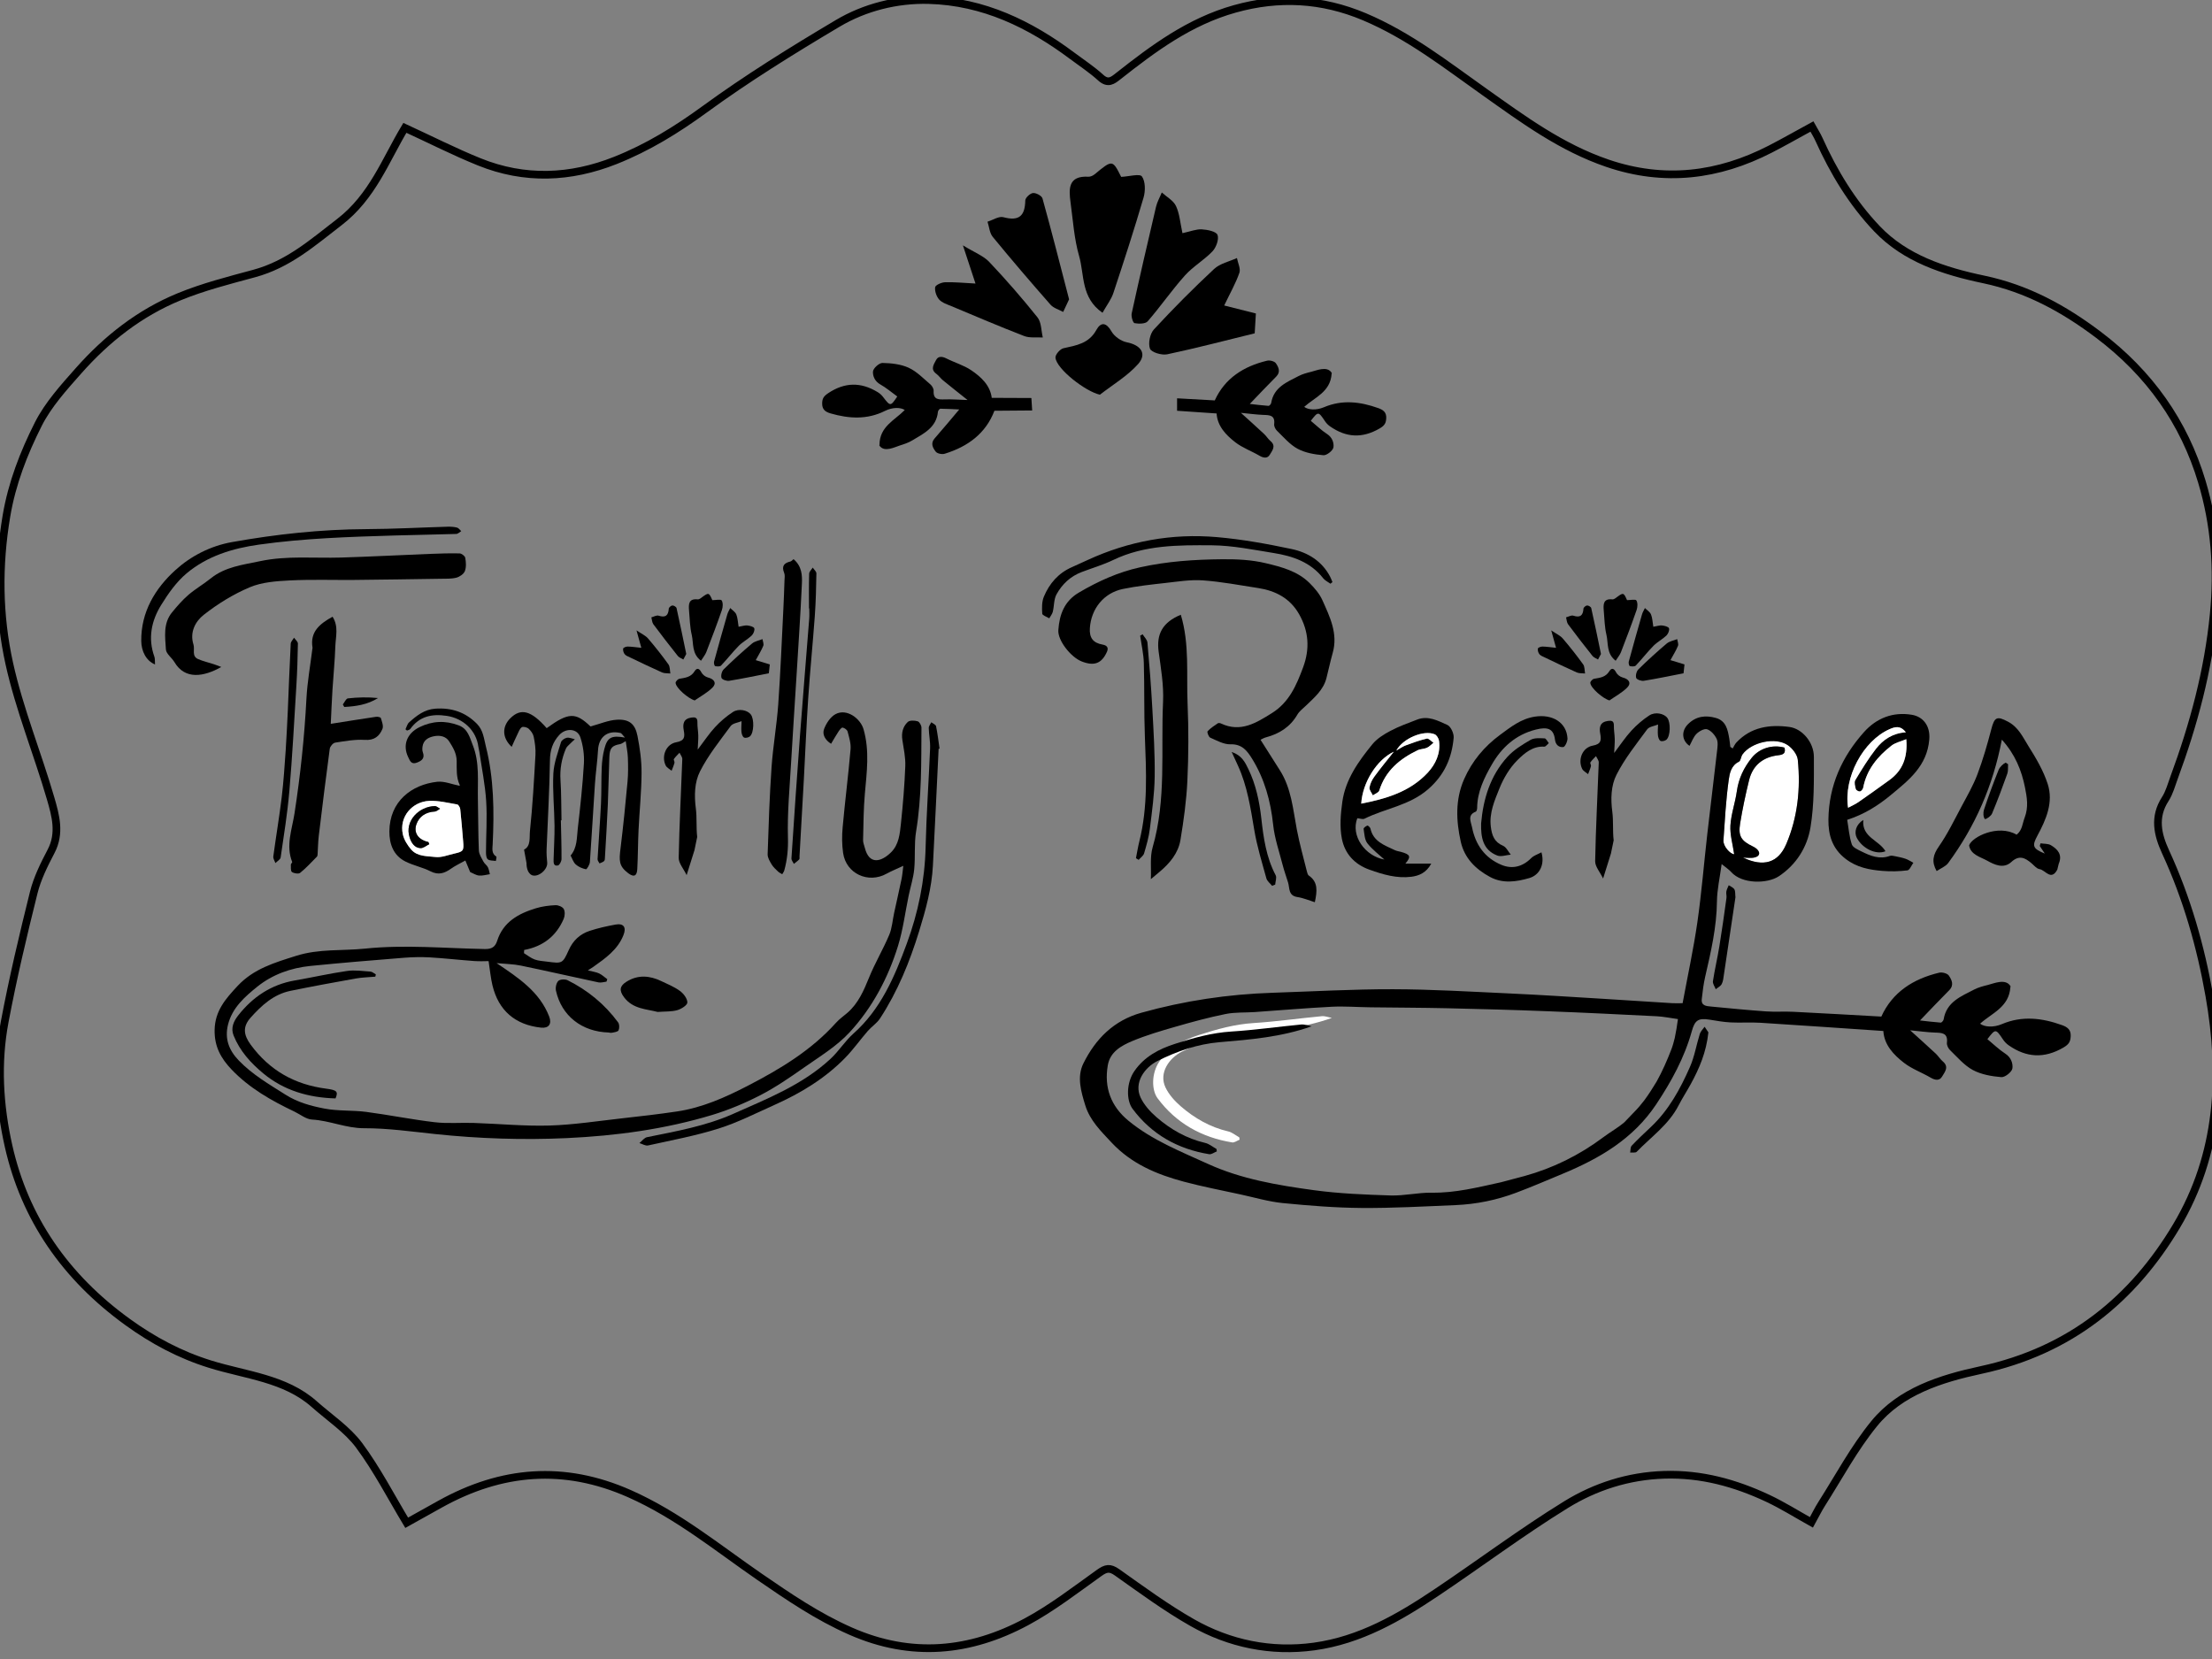 <?xml version="1.0" encoding="utf-8"?>
<!-- Generator: Adobe Illustrator 16.0.0, SVG Export Plug-In . SVG Version: 6.00 Build 0)  -->
<!DOCTYPE svg PUBLIC "-//W3C//DTD SVG 1.1//EN" "http://www.w3.org/Graphics/SVG/1.1/DTD/svg11.dtd">
<svg version="1.1" id="Layer_1" xmlns="http://www.w3.org/2000/svg" xmlns:xlink="http://www.w3.org/1999/xlink" x="0px" y="0px"
	 width="288px" height="216px" viewBox="0 0 288 216" enable-background="new 0 0 288 216" xml:space="preserve">
<rect x="0" y="0" width="288" height="216" fill="#808080" stroke="none"/>
<path fill-rule="evenodd" clip-rule="evenodd" d="M68.221,124.102c0.461,0.279,0.896,0.64,1.395,0.822
	c0.505,0.185,1.073,0.208,1.616,0.28c1.963,0.258,2.015,0.277,2.818-1.507c0.56-1.249,1.46-2.081,2.706-2.494
	c1.099-0.364,2.241-0.618,3.382-0.825c1.073-0.194,1.443,0.358,1.029,1.392c-0.757,1.894-2.346,2.997-3.918,4.115
	c-0.163,0.115-0.337,0.218-0.709,0.461c0.612,0.156,1.067,0.209,1.463,0.392c0.388,0.182,0.714,0.5,1.067,0.756
	c-0.036,0.106-0.07,0.211-0.106,0.317c-0.347,0.04-0.713,0.163-1.038,0.096c-3.376-0.717-6.739-1.49-10.119-2.188
	c-0.966-0.2-1.972-0.208-3.154-0.321c2.916,1.956,5.601,3.743,6.85,6.95c0.375,0.965-0.053,1.558-1.057,1.452
	c-3.366-0.363-5.539-2.226-6.327-5.506c-0.229-0.95-0.314-1.939-0.504-3.158c-0.413,0-1.156,0.044-1.892-0.011
	c-1.913-0.138-3.823-0.36-5.738-0.473c-1.125-0.063-2.264-0.04-3.389,0.048c-4.065,0.326-8.133,0.658-12.192,1.066
	c-2.537,0.256-4.929,1.111-6.911,2.705c-1.626,1.31-3.254,2.743-3.801,4.923c-0.455,1.819,0.09,3.327,1.4,4.684
	c1.781,1.843,3.948,3.095,6.08,4.447c1.586,1.009,3.314,1.469,5.059,1.808c1.771,0.343,3.63,0.2,5.43,0.432
	c2.987,0.394,5.948,0.996,8.938,1.347c1.681,0.198,3.399,0.038,5.099,0.095c3.283,0.107,6.57,0.433,9.846,0.337
	c3.172-0.096,6.333-0.593,9.496-0.945c2.377-0.265,4.756-0.534,7.122-0.89c3.262-0.489,6.23-1.81,9.145-3.314
	c4.253-2.196,8.313-4.628,11.55-8.24c0.431-0.482,0.979-0.858,1.471-1.284c1.421-1.235,2.129-2.881,2.821-4.587
	c0.769-1.893,1.826-3.664,2.622-5.549c0.379-0.896,0.438-1.928,0.65-2.898c0.319-1.46,0.655-2.92,0.959-4.383
	c0.108-0.52,0.144-1.052,0.231-1.725c-0.844,0.396-1.539,0.673-2.189,1.031c-2.38,1.318-5.257-0.009-5.648-2.695
	c-0.161-1.105-0.161-2.257-0.059-3.373c0.307-3.383,0.737-6.757,1.029-10.143c0.066-0.755-0.192-1.553-0.389-2.308
	c-0.058-0.224-0.402-0.469-0.648-0.508c-0.149-0.024-0.395,0.302-0.534,0.512c-0.333,0.502-0.627,1.03-0.966,1.595
	c-0.785-0.491-1.18-1.226-0.909-1.932c0.28-0.735,0.821-1.567,1.482-1.924c1.473-0.798,3.263,0.584,3.658,1.975
	c0.8,2.818,0.415,5.571,0.168,8.373c-0.177,2.009-0.184,4.036-0.233,6.057c-0.01,0.327,0.145,0.66,0.226,0.989
	c0.58,2.321,2.192,1.808,3.425,0.586c1.015-1.008,1.136-2.412,1.277-3.733c0.261-2.485,0.472-4.981,0.568-7.479
	c0.044-1.132-0.21-2.281-0.381-3.414c-0.139-0.91,0.062-1.742,0.708-2.34c0.255-0.234,0.884-0.201,1.285-0.085
	c0.232,0.068,0.497,0.542,0.494,0.83c-0.03,4.516,0.041,9.034-0.7,13.523c-0.266,1.607-0.083,3.284-0.244,4.914
	c-0.113,1.138-0.476,2.252-0.712,3.379c-0.461,2.207-0.739,4.474-1.403,6.619c-1.292,4.166-3.339,8.023-6.291,11.224
	c-1.686,1.829-3.919,3.173-5.983,4.623c-1.819,1.281-3.674,2.551-5.645,3.57c-1.996,1.028-4.1,1.913-6.247,2.566
	c-6.173,1.863-12.525,2.723-18.958,3.021c-5.705,0.262-11.394,0.073-17.074-0.522c-3.1-0.325-6.209-0.772-9.314-0.765
	c-2.363,0.004-4.473-1.001-6.777-1.127c-0.787-0.044-1.542-0.683-2.312-1.048c-2.982-1.42-5.828-3.031-8.151-5.456
	c-1.406-1.466-2.263-3.021-2.22-5.176c0.051-2.491,1.444-4.059,2.985-5.711c2.101-2.252,4.817-3.039,7.635-3.929
	c2.977-0.942,5.97-0.631,8.948-0.937c5.211-0.542,10.414-0.041,15.619,0.053c0.867,0.015,1.343-0.251,1.603-1.071
	c0.783-2.463,2.773-3.546,5.04-4.237c0.814-0.246,1.686-0.363,2.538-0.401c0.37-0.021,0.928,0.207,1.089,0.496
	c0.184,0.334,0.151,0.911-0.01,1.287c-0.958,2.237-2.688,3.592-5.145,4.047C68.237,123.82,68.229,123.959,68.221,124.102z"/>
<path fill-rule="evenodd" clip-rule="evenodd" d="M164.119,96.316c0.851,1.345,1.674,2.653,2.508,3.955
	c1.509,2.359,1.715,5.083,2.219,7.733c0.356,1.864,0.876,3.696,1.332,5.541c0.041,0.165,0.11,0.372,0.235,0.459
	c1.222,0.839,1.079,2.03,0.777,3.466c-0.737-0.228-1.486-0.557-2.272-0.675c-1.205-0.185-0.984-1.155-1.213-1.896
	c-0.232-0.764-0.508-1.515-0.707-2.286c-0.444-1.742-1.053-3.474-1.236-5.245c-0.324-3.064-1.113-5.936-2.725-8.553
	c-0.628-1.018-1.306-1.96-2.829-1.907c-0.872,0.028-1.784-0.494-2.634-0.865c-0.211-0.092-0.441-0.73-0.349-0.83
	c0.379-0.412,0.872-0.726,1.343-1.046c0.089-0.06,0.287-0.025,0.403,0.03c2.556,1.208,4.59-0.076,6.638-1.357
	c2.232-1.397,3.19-3.614,4.058-5.96c0.894-2.423,0.732-4.688-0.519-6.904c-1.169-2.073-3.061-3.061-5.329-3.413
	c-2.399-0.37-4.791-0.826-7.201-1c-1.606-0.115-3.245,0.156-4.863,0.336c-1.855,0.207-3.726,0.406-5.554,0.784
	c-2.481,0.51-4.132,2.562-4.301,5.092c-0.084,1.257,0.412,1.931,1.655,2.149c0.606,0.106,0.799,0.427,0.566,0.946
	c-0.689,1.528-1.67,1.886-3.288,1.247c-1.422-0.56-3.135-2.74-3.038-4.08c0.142-2.006,0.766-3.761,2.67-4.883
	c2.521-1.486,5.121-2.664,8.009-3.3c3.516-0.773,7.023-1.008,10.622-1.041c1.96-0.019,3.854,0.071,5.703,0.513
	c2.04,0.486,4.143,1.027,5.705,2.584c0.652,0.65,1.296,1.394,1.665,2.22c0.971,2.174,2.067,4.358,1.346,6.887
	c-0.308,1.087-0.535,2.198-0.818,3.292c-0.402,1.535-1.567,2.508-2.642,3.546c-0.399,0.385-0.876,0.734-1.146,1.198
	c-0.937,1.608-2.354,2.489-4.1,2.954C164.556,96.074,164.32,96.223,164.119,96.316z"/>
<path fill-rule="evenodd" clip-rule="evenodd" d="M74.293,111.391c0.877-1.046,0.794-2.312,0.93-3.493
	c0.326-2.822,0.634-5.649,0.8-8.483c0.065-1.126-0.105-2.33-0.457-3.404c-0.392-1.194-1.894-1.256-2.748-0.321
	c-0.872,0.956-1.197,1.988-1.216,3.301c-0.056,3.863-0.287,7.721-0.435,11.581c-0.022,0.578,0.022,1.162,0.077,1.739
	c0.085,0.889-1.128,1.939-1.971,1.644c-0.217-0.078-0.427-0.331-0.531-0.557c-0.146-0.321-0.193-0.688-0.193-1.044
	c-0.102-0.556-0.204-1.113-0.319-1.736c0.918-0.452,0.679-1.601,0.771-2.453c0.348-3.279,0.528-6.576,0.715-9.87
	c0.045-0.784-0.068-1.591-0.227-2.364c-0.077-0.388-0.362-0.786-0.664-1.058c-0.207-0.184-0.714-0.312-0.891-0.187
	c-0.283,0.199-0.418,0.622-0.587,0.966c-0.244,0.497-0.462,1.006-0.726,1.585c-1.271-1.177-1.26-2.644-0.181-3.718
	c1.378-1.372,2.72-1.009,4.737,1.285c2.855-2.076,3.773-2.08,5.703-0.222c1.231-0.331,2.314-0.809,3.419-0.875
	c1.621-0.094,2.396,0.535,2.703,2.116c0.309,1.577,0.536,3.201,0.528,4.803c-0.012,2.477-0.271,4.954-0.391,7.434
	c-0.083,1.701-0.074,3.408-0.167,5.111c-0.051,0.91-0.458,1.061-1.176,0.52c-1.247-0.94-1.199-1.658-1.001-3.266
	c0.354-2.882,0.644-5.771,0.909-8.661c0.096-1.035,0.079-2.083,0.043-3.125c-0.025-0.691-0.176-1.376-0.28-2.145
	c-0.337,0.185-0.522,0.348-0.728,0.386c-1.042,0.188-1.355,0.503-1.401,1.647c-0.084,2.083-0.11,4.168-0.201,6.252
	c-0.098,2.266-0.242,4.528-0.371,6.794c-0.01,0.182-0.002,0.419-0.107,0.527c-0.15,0.153-0.398,0.216-0.604,0.315
	c-0.089-0.183-0.264-0.371-0.253-0.55c0.136-2.417,0.327-4.828,0.445-7.244c0.076-1.561,0.024-3.125,0.095-4.686
	c0.037-0.819,0.14-1.652,0.347-2.445c0.383-1.48,0.925-1.786,2.684-1.458c-0.309-0.319-0.432-0.562-0.601-0.601
	c-1.685-0.386-2.811,0.517-2.909,2.212c-0.085,1.479-0.304,2.95-0.404,4.429c-0.23,3.389-0.413,6.78-0.657,10.167
	c-0.024,0.342-0.403,0.96-0.513,0.937c-0.47-0.099-0.974-0.308-1.327-0.626C74.642,112.262,74.502,111.773,74.293,111.391z"/>
<path fill-rule="evenodd" clip-rule="evenodd" d="M59.835,102.309c-0.009,0.043,0.044-0.054,0.016-0.112
	c-0.469-0.996-0.38-2.081-0.392-3.117c-0.014-1.012-0.488-1.774-0.97-2.538c-0.448-0.713-1.254-0.839-2.026-0.677
	c-0.703,0.148-1.331,0.501-1.448,1.326c-0.035,0.242-0.048,0.519,0.035,0.741c0.301,0.806-0.142,1.126-0.796,1.37
	c-0.706,0.263-0.881-0.257-1.102-0.711c-0.758-1.558-0.199-3.092,1.458-3.912c1.668-0.824,3.38-0.9,5.127-0.232
	c1.193,0.457,1.421,1.574,1.822,2.579c0.912,2.291,0.607,4.696,0.663,7.065c0.052,2.214,0.031,4.428,0.126,6.641
	c0.021,0.498,0.36,0.997,0.605,1.467c0.138,0.262,0.43,0.443,0.564,0.705c0.143,0.277,0.182,0.606,0.265,0.914
	c-0.471,0.067-0.952,0.222-1.412,0.177c-0.402-0.039-0.785-0.301-1.157-0.455c-0.182-0.437-0.388-0.936-0.623-1.503
	c-0.678,0.38-1.309,0.666-1.865,1.062c-0.848,0.602-1.636,0.876-2.675,0.346c-1.03-0.524-2.212-0.754-3.251-1.271
	c-1.586-0.787-2.113-2.297-2.103-3.924c0.026-3.909,2.882-6.091,6.219-6.463C57.849,101.683,58.845,102.118,59.835,102.309z
	 M60.301,109.537c-0.121-1.395-0.227-2.793-0.379-4.185c-0.024-0.225-0.23-0.586-0.398-0.614c-1.208-0.207-2.438-0.518-3.645-0.464
	c-2.204,0.101-3.929,2.072-3.432,4.345c0.157,0.717,0.605,1.434,1.098,1.998c0.809,0.925,2.073,0.834,3.155,0.964
	c0.789,0.093,1.635-0.268,2.451-0.448C60.333,110.872,60.408,110.759,60.301,109.537z"/>
<path fill-rule="evenodd" clip-rule="evenodd" d="M28.812,86.84c-2.265,1.274-4.719,1.702-6.097-0.628
	c-0.342-0.579-1.08-1.082-1.114-1.652c-0.099-1.638-0.382-3.388,0.792-4.823c0.661-0.808,1.355-1.608,2.141-2.287
	c0.907-0.782,1.966-1.385,2.898-2.139c1.885-1.523,4.191-1.771,6.434-2.249c3.493-0.741,7.029-0.364,10.546-0.47
	c3.84-0.116,7.679-0.321,11.518-0.474c1.301-0.051,2.606-0.096,3.908-0.065c0.263,0.006,0.698,0.339,0.739,0.577
	c0.098,0.564,0.146,1.215-0.053,1.726c-0.148,0.382-0.68,0.745-1.107,0.856c-0.651,0.167-1.36,0.13-2.045,0.142
	c-3.731,0.058-7.461,0.114-11.192,0.151c-2.81,0.026-5.625-0.077-8.427,0.065c-1.759,0.091-3.631,0.217-5.219,0.885
	c-2.143,0.902-4.197,2.167-6.026,3.61c-1.056,0.832-1.832,2.24-1.318,3.855c0.201,0.632-0.268,1.508,0.598,1.889
	c0.648,0.283,1.351,0.438,2.025,0.66C28.081,86.555,28.342,86.664,28.812,86.84z"/>
<path fill-rule="evenodd" clip-rule="evenodd" d="M43.3,80.296c0.812,1.266,0.405,2.591,0.36,3.859
	c-0.063,1.896-0.257,3.786-0.375,5.68c-0.086,1.391-0.14,2.783-0.219,4.407c2.097-0.33,3.998-0.637,5.903-0.917
	c0.204-0.029,0.586,0.055,0.619,0.167c0.137,0.458,0.364,1.027,0.206,1.409c-0.397,0.958-1.068,1.515-2.3,1.433
	c-1.276-0.082-2.584,0.16-3.863,0.358c-0.275,0.044-0.656,0.493-0.696,0.793c-0.51,3.769-0.973,7.542-1.428,11.316
	c-0.097,0.813-0.104,1.636-0.158,2.452c-0.007,0.098-0.027,0.222-0.089,0.284c-0.712,0.718-1.396,1.473-2.179,2.104
	c-0.209,0.171-0.804,0.078-1.072-0.108c-0.184-0.13-0.13-0.629-0.141-0.965c-0.004-0.111,0.204-0.263,0.173-0.338
	c-0.853-2.155-0.017-4.253,0.303-6.327c0.766-4.959,1.291-9.935,1.554-14.944c0.113-2.151,0.501-4.287,0.765-6.431
	c0.008-0.067,0.037-0.139,0.025-0.205C40.349,82.253,41.633,81.211,43.3,80.296z"/>
<path fill-rule="evenodd" clip-rule="evenodd" d="M176.718,106.531c-0.874,2.283,0.993,4.922,3.528,5.382
	c-0.655-0.606-1.546-1.268-2.212-2.113c-0.369-0.47-0.391-1.234-0.493-1.879c-0.019-0.124,0.29-0.361,0.488-0.431
	c0.084-0.027,0.362,0.227,0.4,0.388c0.382,1.709,1.851,2.178,3.172,2.809c0.251,0.121,0.542,0.155,0.813,0.229
	c1.235,0.342,1.326,0.62,0.563,1.53c1.037,0,2.113,0,3.371,0c-0.646,1.193-1.596,1.579-2.583,1.707
	c-1.885,0.239-3.652-0.275-5.438-0.911c-2.013-0.715-3.237-2.119-3.615-4.033c-0.304-1.548-0.166-3.233,0.058-4.817
	c0.414-2.919,2.103-5.271,3.91-7.487c0.598-0.737,1.492-1.291,2.347-1.744c1.111-0.59,2.311-1.017,3.488-1.472
	c1.435-0.557,2.717,0.157,3.935,0.702c0.447,0.2,0.865,1.119,0.816,1.669c-0.235,2.636-1.208,4.856-3.329,6.701
	c-2.439,2.122-5.561,2.482-8.283,3.833C177.426,106.707,177.069,106.562,176.718,106.531z M177.232,104.633
	c3.234-0.636,6.322-1.533,8.635-4.007c1.049-1.125,1.709-2.53,1.495-4.152c-0.039-0.319-0.3-0.757-0.568-0.87
	c-1.417-0.591-4.117,0.511-4.997,2.119c0.508-0.285,0.843-0.532,1.216-0.671c0.909-0.336,1.822-0.672,2.761-0.888
	c0.234-0.054,0.574,0.347,0.867,0.54c-0.283,0.225-0.539,0.515-0.858,0.658c-0.374,0.169-0.84,0.142-1.207,0.32
	c-2.32,1.116-4.189,2.659-4.995,5.245c-0.084,0.27-0.547,0.421-0.837,0.629c-0.157-0.34-0.48-0.706-0.436-1.015
	c0.078-0.5,0.328-1.013,0.634-1.429c0.794-1.089,1.658-2.129,2.533-3.237C179.273,98.898,177.396,101.871,177.232,104.633z"/>
<path fill-rule="evenodd" clip-rule="evenodd" d="M267.857,113.225c-0.809,1.519-1.563,0.039-2.312-0.066
	c-0.376-0.053-0.709-0.48-1.043-0.763c-0.836-0.709-1.598-1.116-2.629-0.165c-1.004,0.924-2.195,0.36-3.146-0.172
	c-0.881-0.493-2.158-0.769-2.353-1.993c0.369-1.099,3.773-2.799,6.188-1.39c0.749-0.589,0.746-1.445,1.046-2.221
	c0.528-1.388,0.299-2.646,0.044-3.928c-0.447-2.235-1.289-4.318-3.013-6.222c-1.148,6.007-3.482,11.298-6.982,16.056
	c-0.339,0.459-0.979,0.694-1.506,1.054c-0.688-1.207-0.473-2.118,0.286-3.205c1.134-1.625,2.006-3.438,2.945-5.193
	c0.736-1.377,1.525-2.741,2.074-4.192c0.723-1.92,1.295-3.903,1.812-5.891c0.416-1.61,0.755-1.724,2.184-0.965
	c1.371,0.727,1.93,2.036,2.66,3.19c0.976,1.547,1.934,3.177,2.495,4.904c0.78,2.398-0.206,4.648-1.345,6.755
	c-0.712,1.322-0.615,1.671,0.97,2.318c-0.248-0.371-0.451-0.679-0.657-0.987c0.035-0.115,0.068-0.23,0.099-0.348
	c0.456,0.073,0.981,0.026,1.352,0.244c0.876,0.52,1.535,1.229,1.018,2.425"/>
<path fill-rule="evenodd" clip-rule="evenodd" d="M240.503,106.741c0.187,1.086,0.264,2.188,0.604,3.201
	c0.137,0.41,0.81,0.696,1.292,0.934c1.146,0.565,2.324,1.048,3.652,0.562c0.196-0.07,0.459-0.007,0.684,0.039
	c0.461,0.094,0.929,0.183,1.371,0.337c0.354,0.122,0.676,0.343,1.011,0.518c-0.256,0.348-0.478,0.953-0.771,0.989
	c-1.069,0.133-2.17,0.157-3.243,0.07c-1.712-0.138-3.352-0.448-4.801-1.564c-1.746-1.341-2.271-3.107-2.244-5.148
	c0.06-4.391,1.755-8.149,4.64-11.371c1.627-1.818,3.771-2.651,6.214-2.246c1.465,0.243,2.425,1.429,2.279,3.208
	c-0.286,3.479-2.682,5.316-5.043,7.271C244.495,104.907,242.713,106.027,240.503,106.741z M248.138,95.346
	c-0.709-0.933-1.428-0.713-2.127-0.404c-3.443,1.523-5.994,6.299-5.392,10.226c0.474-0.255,0.941-0.453,1.35-0.737
	c1.352-0.936,2.684-1.896,4.015-2.858c1.729-1.249,2.408-2.954,2.212-5.33c-0.738,0.311-1.426,0.449-1.925,0.837
	c-1.813,1.416-3.238,3.126-3.686,5.486c-0.04,0.191-0.252,0.455-0.418,0.484c-0.168,0.027-0.504-0.162-0.545-0.316
	c-0.101-0.371-0.234-0.877-0.069-1.155c0.84-1.398,1.694-2.8,2.693-4.083C245.177,96.3,246.42,95.456,248.138,95.346z"/>
<path fill-rule="evenodd" clip-rule="evenodd" d="M153.74,80.039c1.159,3.848,0.716,7.752,0.883,11.599
	c0.141,3.325,0.13,6.666-0.026,9.99c-0.121,2.593-0.479,5.185-0.905,7.747c-0.285,1.707-1.39,3.021-2.704,4.127
	c-0.366,0.311-0.735,0.616-1.149,0.964c0.068-1.473-0.131-2.883,0.23-4.135c1.808-6.237,1.065-12.64,1.361-18.968
	c0.099-2.158-0.28-4.351-0.574-6.51C150.544,82.552,151.364,81.027,153.74,80.039z"/>
<path fill-rule="evenodd" clip-rule="evenodd" d="M103.32,72.804c1.079,0.905,1.137,2.084,1.086,3.199
	c-0.181,3.972-0.45,7.94-0.694,11.908c-0.236,3.856-0.503,7.71-0.723,11.566c-0.183,3.185-0.49,6.38-0.399,9.56
	c0.043,1.501-0.089,2.886-0.476,4.292c-0.048,0.177-0.179,0.332-0.271,0.497c-0.184-0.116-0.392-0.209-0.544-0.354
	c-0.299-0.29-0.625-0.572-0.832-0.923c-0.243-0.409-0.536-0.89-0.521-1.329c0.125-3.776,0.248-7.552,0.509-11.321
	c0.189-2.737,0.676-5.455,0.872-8.194c0.296-4.159,0.458-8.33,0.67-12.495c0.061-1.199,0.102-2.397,0.142-3.597
	c0.011-0.342,0.082-0.726-0.04-1.021c-0.357-0.868-0.035-1.285,0.8-1.482C103.045,73.076,103.164,72.923,103.32,72.804z"/>
<path fill-rule="evenodd" clip-rule="evenodd" d="M122.208,97.495c-0.246,5.068-0.479,10.139-0.744,15.204
	c-0.153,2.933-0.931,5.737-1.787,8.522c-1.232,4.005-2.801,7.868-5.105,11.387c-0.403,0.618-1.085,1.049-1.578,1.615
	c-1.003,1.155-1.891,2.419-2.958,3.511c-2.622,2.685-5.785,4.597-9.19,6.12c-2.402,1.072-4.77,2.289-7.268,3.076
	c-3,0.947-6.119,1.524-9.199,2.206c-0.338,0.076-0.751-0.196-1.129-0.309c0.332-0.266,0.631-0.699,1.002-0.771
	c3.801-0.768,7.643-1.447,11.199-3.03c4.458-1.983,9.056-3.784,12.708-7.192c1.068-0.998,1.862-2.291,2.952-3.26
	c3.574-3.169,5.374-7.435,6.949-11.713c1.477-4.006,2.352-8.223,2.454-12.566c0.101-4.288,0.409-8.573,0.583-12.859
	c0.036-0.881-0.153-1.77-0.175-2.656c-0.005-0.246,0.215-0.498,0.333-0.744c0.215,0.169,0.577,0.31,0.619,0.516
	c0.199,0.965,0.311,1.947,0.454,2.924C122.287,97.482,122.247,97.487,122.208,97.495z"/>
<path fill-rule="evenodd" clip-rule="evenodd" d="M90.42,110.688c-0.289,0.924-0.615,1.963-1.02,3.253
	c-0.402-0.836-1.047-1.553-1.034-2.257c0.079-4.286,0.314-8.567,0.468-12.851c0.01-0.271-0.234-0.552-0.36-0.827
	c-0.25,0.27-0.527,0.52-0.732,0.82c-0.066,0.098,0.116,0.34,0.077,0.488c-0.091,0.356-0.247,0.696-0.377,1.042
	c-0.266-0.231-0.638-0.412-0.776-0.705c-0.58-1.218,0.054-2.773,1.39-3.01c1.108-0.197,1.12-0.732,0.968-1.547
	c-0.158-0.843-0.026-1.519,0.991-1.667c0.47-0.068,0.805-0.024,0.788,0.605c-0.017,0.58,0.102,1.162,0.112,1.745
	c0.012,0.527-0.04,1.056-0.076,1.823c0.845-1.107,1.478-2.079,2.253-2.915c0.689-0.745,1.481-1.424,2.33-1.979
	c0.77-0.503,1.929-0.243,2.348,0.338c0.438,0.605,0.404,2.334-0.116,2.82c-0.176,0.163-0.589,0.259-0.781,0.163
	c-0.19-0.095-0.31-0.466-0.336-0.729c-0.045-0.462,0.005-0.934,0.015-1.402c-0.48,0.201-1.146,0.268-1.413,0.629
	c-1.412,1.917-2.928,3.803-3.997,5.909c-0.716,1.411-0.765,3.147-0.543,4.827c0.157,1.198,0.03,2.432,0.176,3.714"/>
<path fill-rule="evenodd" clip-rule="evenodd" d="M200.694,110.97c0.456,1.576-0.227,2.962-1.588,3.355
	c-1.713,0.497-3.449,0.742-5.104-0.146c-1.872-1.008-3.335-2.446-3.813-4.591c-0.61-2.739-0.729-5.483,0.436-8.142
	c1.036-2.356,2.631-4.259,4.692-5.777c1.378-1.013,2.695-2.074,4.496-2.36c2.301-0.368,4.153,0.746,4.272,2.822
	c0.02,0.388-0.318,1.112-0.551,1.136c-0.537,0.056-0.992-0.253-1.081-0.981c-0.175-1.444-0.986-1.671-2.475-1.3
	c-2.646,0.66-4.471,2.347-5.739,4.546c-0.99,1.715-1.903,3.572-1.917,5.673c-0.002,0.164-0.067,0.429-0.173,0.469
	c-1.138,0.44-0.636,1.306-0.496,2.014c0.444,2.267,1.635,3.995,3.822,4.912c1.426,0.601,2.781,0.239,3.884-0.876
	C199.699,111.383,200.227,111.226,200.694,110.97z"/>
<path fill-rule="evenodd" clip-rule="evenodd" d="M20.183,86.512c-1.168-0.488-1.776-1.736-1.792-3.042
	c-0.046-3.812,1.831-6.867,4.429-9.23c1.995-1.817,4.547-3.154,7.378-3.66c5.79-1.033,11.608-1.66,17.497-1.688
	c3.528-0.017,7.055-0.213,10.584-0.315c0.408-0.01,0.83,0.014,1.224,0.114c0.209,0.053,0.369,0.303,0.549,0.464
	c-0.215,0.126-0.428,0.355-0.647,0.363c-2.643,0.084-5.287,0.122-7.93,0.199c-5.936,0.177-11.87,0.363-17.765,1.193
	c-3.456,0.486-6.729,1.492-9.412,3.739c-1.332,1.116-2.396,2.633-3.32,4.13c-1.268,2.055-1.74,4.329-0.877,6.725
	C20.194,85.763,20.151,86.07,20.183,86.512z"/>
<path fill-rule="evenodd" clip-rule="evenodd" d="M173.228,76.001c-0.322-0.235-0.719-0.414-0.956-0.718
	c-1.638-2.098-3.959-2.882-6.433-3.279c-2.674-0.43-5.367-0.984-8.053-1.006c-4.356-0.033-8.762-0.054-12.858,1.918
	c-1.307,0.629-2.721,1.043-4.084,1.56c-1.465,0.554-2.561,1.583-3.288,2.912c-0.356,0.648-0.296,1.514-0.483,2.266
	c-0.075,0.303-0.303,0.569-0.461,0.852c-0.319-0.201-0.899-0.386-0.913-0.608c-0.049-0.737-0.062-1.557,0.216-2.219
	c0.713-1.708,1.888-3.062,3.635-3.831c0.699-0.308,1.393-0.629,2.087-0.948c5.345-2.456,10.977-3.474,16.811-2.967
	c3.268,0.284,6.522,0.872,9.734,1.554c2.106,0.447,3.938,1.566,5,3.601c0.119,0.225,0.204,0.467,0.301,0.699
	C173.398,75.859,173.312,75.93,173.228,76.001z"/>
<path fill-rule="evenodd" clip-rule="evenodd" d="M43.687,143.013c-3.52-0.101-6.707-1.022-9.402-3.252
	c-1.639-1.356-3.059-2.921-3.871-4.938c-0.396-0.98,0.01-1.862,0.584-2.597c1.899-2.422,4.314-4.047,7.41-4.577
	c2.261-0.387,4.5-0.903,6.768-1.23c0.993-0.146,2.035,0.008,3.052,0.08c0.244,0.015,0.47,0.238,0.706,0.367
	c-0.023,0.097-0.045,0.194-0.068,0.293c-0.859,0.078-1.728,0.094-2.574,0.245c-2.832,0.506-5.66,1.027-8.478,1.604
	c-2.188,0.449-3.759,1.895-5.18,3.484c-1.048,1.175-0.949,2.227,0.016,3.541c2.449,3.336,5.729,5.182,9.819,5.71
	C43.891,141.929,44.052,142.126,43.687,143.013z"/>
<path fill-rule="evenodd" clip-rule="evenodd" d="M52.792,94.953c0.153-0.305,0.234-0.689,0.47-0.901
	c0.984-0.879,2.006-1.691,3.424-1.785c2.106-0.141,3.905,0.447,5.411,1.975c0.819,0.83,0.902,1.897,1.158,2.915
	c1.06,4.201,1.097,8.478,0.89,12.771c-0.028,0.571-0.168,1.189,0.47,1.596c0.075,0.047-0.031,0.374-0.054,0.571
	c-0.36-0.061-0.805-0.015-1.053-0.215c-0.202-0.161-0.233-0.617-0.232-0.941c0.004-2.215,0.165-4.44,0.024-6.645
	c-0.137-2.14-0.574-4.261-0.883-6.389c-0.031-0.221-0.103-0.436-0.13-0.656c-0.27-2.163-1.989-3.726-4.129-4.046
	c-1.953-0.291-3.55,0.061-4.749,1.716c-0.08,0.108-0.273,0.134-0.414,0.198C52.927,95.062,52.861,95.008,52.792,94.953z"/>
<path fill-rule="evenodd" clip-rule="evenodd" d="M105.33,79.209c0-1.507-0.023-3.014,0.022-4.519
	c0.007-0.269,0.302-0.526,0.464-0.79c0.167,0.254,0.483,0.51,0.478,0.762c-0.03,1.852-0.075,3.706-0.208,5.552
	c-0.257,3.552-0.615,7.096-0.855,10.65c-0.238,3.518-0.377,7.044-0.568,10.566c-0.184,3.355-0.378,6.711-0.568,10.066
	c-0.007,0.135,0.033,0.321-0.04,0.399c-0.207,0.218-0.461,0.39-0.697,0.583c-0.109-0.242-0.329-0.487-0.313-0.718
	c0.351-5.298,0.707-10.593,1.104-15.886c0.382-5.113,0.813-10.223,1.212-15.334c0.036-0.442,0.005-0.889,0.005-1.333
	C105.353,79.209,105.341,79.209,105.33,79.209z"/>
<path fill-rule="evenodd" clip-rule="evenodd" d="M79.276,134.433c-3.548-0.093-6.169-2.195-6.89-5.443
	c-0.088-0.398,0.037-1.006,0.306-1.273c0.224-0.221,0.884-0.253,1.211-0.092c2.617,1.306,4.832,3.125,6.572,5.484
	c0.18,0.242,0.191,0.748,0.062,1.033c-0.089,0.198-0.547,0.256-0.853,0.318C79.492,134.502,79.276,134.433,79.276,134.433z"/>
<path fill-rule="evenodd" clip-rule="evenodd" d="M147.899,111.733c0.147-0.735,0.265-1.479,0.447-2.206
	c1.127-4.5,0.891-9.062,0.716-13.631c-0.123-3.188-0.041-6.382-0.137-9.571c-0.032-1.191-0.311-2.375-0.477-3.562
	c0.105-0.06,0.214-0.121,0.318-0.181c0.22,0.361,0.597,0.706,0.631,1.085c0.254,2.862,0.479,5.728,0.636,8.598
	c0.16,2.944,0.346,5.893,0.307,8.836c-0.031,2.275-0.349,4.552-0.631,6.816c-0.133,1.08-0.44,2.145-0.751,3.191
	c-0.096,0.321-0.464,0.565-0.708,0.846C148.135,111.881,148.019,111.807,147.899,111.733z"/>
<path fill-rule="evenodd" clip-rule="evenodd" d="M85.621,131.753c-1.434-0.379-3.226-0.365-4.378-1.921
	c-0.64-0.862-0.583-1.453,0.339-2.023c1.474-0.919,3.002-0.798,4.513-0.073c0.833,0.397,1.71,0.751,2.445,1.292
	c0.464,0.34,0.958,0.991,0.953,1.498c-0.004,0.353-0.796,0.851-1.316,0.997C87.434,131.732,86.617,131.681,85.621,131.753z"/>
<path fill-rule="evenodd" clip-rule="evenodd" d="M37.473,92.539c0.122-2.911,0.229-5.82,0.379-8.729
	c0.013-0.268,0.282-0.522,0.431-0.783c0.176,0.256,0.508,0.515,0.503,0.767c-0.027,1.847-0.088,3.696-0.202,5.54
	c-0.277,4.549-0.52,9.103-0.907,13.644c-0.249,2.898-0.716,5.78-1.136,8.662c-0.04,0.271-0.446,0.49-0.683,0.733
	c-0.096-0.286-0.31-0.589-0.274-0.858c0.346-2.575,0.783-5.139,1.095-7.717c0.246-2.036,0.376-4.086,0.52-6.135
	C37.318,95.958,37.383,94.248,37.473,92.539z"/>
<path fill-rule="evenodd" clip-rule="evenodd" d="M192.838,107.221c0.281-3.227,1.205-6.23,3.415-8.666
	c0.825-0.91,1.94-1.598,3.018-2.221c0.492-0.285,1.22-0.222,1.837-0.199c0.186,0.006,0.362,0.399,0.544,0.617
	c-0.195,0.163-0.4,0.473-0.586,0.462c-1.5-0.097-2.586,0.857-3.473,1.731c-1.026,1.013-1.83,2.367-2.373,3.718
	c-0.625,1.562-1.338,3.163-1.118,4.968c0.139,1.12,0.434,1.999,1.589,2.485c0.423,0.179,0.676,0.76,1.009,1.158
	c-0.594,0.05-1.266,0.312-1.76,0.115C193.053,110.654,192.802,109.005,192.838,107.221z"/>
<path fill-rule="evenodd" clip-rule="evenodd" d="M210.36,86.028c-1.227-0.938-0.943-2.265-1.203-3.374
	c-0.243-1.024-0.258-2.104-0.35-3.161c-0.068-0.804-0.066-1.582,1.113-1.457c0.118,0.013,0.271-0.048,0.374-0.124
	c1.082-0.809,1.086-0.811,1.543,0.227c0.459,0,1.096-0.15,1.215,0.034c0.193,0.303,0.166,0.858,0.034,1.241
	c-0.639,1.843-1.331,3.667-2.035,5.488C210.91,85.271,210.634,85.592,210.36,86.028z"/>
<path fill-rule="evenodd" clip-rule="evenodd" d="M73.024,106.807c0.036,1.68,0.095,3.361,0.084,5.042
	c-0.001,0.291-0.253,0.787-0.469,0.832c-0.594,0.132-0.57-0.402-0.562-0.789c0.031-1.467,0.138-2.932,0.121-4.397
	c-0.026-2.266-0.265-4.536-0.151-6.793c0.069-1.371,0.598-2.726,0.993-4.067c0.076-0.254,0.474-0.525,0.762-0.579
	c0.326-0.06,0.693,0.118,1.043,0.194c-0.214,0.198-0.433,0.389-0.635,0.597c-0.186,0.191-0.419,0.374-0.521,0.606
	c-0.563,1.313-0.81,2.672-0.713,4.122c0.113,1.738,0.091,3.485,0.13,5.229C73.078,106.805,73.051,106.806,73.024,106.807z"/>
<path fill-rule="evenodd" clip-rule="evenodd" d="M165.627,115.335c-0.256-0.322-0.645-0.606-0.745-0.972
	c-0.578-2.1-1.228-4.195-1.583-6.335c-0.479-2.849-0.906-5.688-2.117-8.34c-0.235-0.518-0.476-1.033-0.819-1.783
	c1.316,0.439,1.75,1.351,2.168,2.214c0.978,2.02,1.434,4.174,1.688,6.405c0.284,2.55,0.64,5.099,1.872,7.432
	c0.161,0.308-0.031,0.804-0.061,1.215C165.894,115.224,165.762,115.28,165.627,115.335z"/>
<path fill-rule="evenodd" clip-rule="evenodd" d="M222.43,134.412c-0.274,2.6-1.182,4.695-2.285,6.716
	c-0.522,0.954-1.12,1.873-1.618,2.839c-1.282,2.479-3.553,4.055-5.429,5.993c-0.151,0.16-0.562,0.074-0.853,0.101
	c0.06-0.302,0.018-0.698,0.197-0.887c0.795-0.843,1.646-1.636,2.491-2.432c2.331-2.192,3.831-4.949,5.092-7.82
	c0.601-1.361,0.84-2.879,1.288-4.311c0.11-0.342,0.411-0.623,0.624-0.929C222.142,133.986,222.346,134.288,222.43,134.412z"/>
<path fill-rule="evenodd" clip-rule="evenodd" d="M219.194,87.663c-1.763,0.341-3.462,0.701-5.173,0.976
	c-0.32,0.052-0.916-0.158-0.99-0.376c-0.1-0.316,0.039-0.872,0.284-1.113c1.188-1.167,2.42-2.289,3.689-3.362
	c0.361-0.305,0.905-0.39,1.366-0.575c0.041,0.293,0.196,0.634,0.101,0.871c-0.244,0.606-0.604,1.167-0.98,1.865
	c0.753,0.23,1.29,0.395,1.829,0.557C219.275,86.932,219.229,87.329,219.194,87.663z"/>
<path fill-rule="evenodd" clip-rule="evenodd" d="M215.259,81.604c0.477-0.079,0.819-0.204,1.143-0.169
	c0.325,0.035,0.834,0.164,0.9,0.369c0.085,0.258-0.112,0.727-0.339,0.945c-0.516,0.492-1.182,0.83-1.682,1.335
	c-0.809,0.818-1.507,1.739-2.304,2.57c-0.143,0.148-0.529,0.129-0.774,0.072c-0.094-0.022-0.188-0.4-0.14-0.579
	c0.557-2.057,1.137-4.11,1.726-6.159c0.083-0.287,0.251-0.547,0.378-0.822c0.273,0.273,0.653,0.501,0.79,0.83
	C215.146,80.451,215.154,80.981,215.259,81.604z"/>
<path fill-rule="evenodd" clip-rule="evenodd" d="M208.445,85.146c-0.09,0.169-0.235,0.445-0.381,0.721
	c-0.241-0.151-0.553-0.25-0.722-0.463c-1.081-1.358-2.146-2.731-3.182-4.126c-0.174-0.236-0.178-0.597-0.261-0.9
	c0.316-0.081,0.678-0.302,0.94-0.218c0.905,0.292,1.268-0.015,1.327-0.916c0.011-0.158,0.301-0.402,0.472-0.412
	c0.179-0.01,0.504,0.185,0.539,0.341C207.615,81.104,208.007,83.043,208.445,85.146z"/>
<path fill-rule="evenodd" clip-rule="evenodd" d="M225.954,116.822c-0.49,3.298-0.992,6.692-1.505,10.085
	c-0.062,0.413-0.096,0.862-0.284,1.215c-0.147,0.284-0.513,0.454-0.778,0.675c-0.132-0.349-0.417-0.723-0.365-1.047
	c0.233-1.528,0.596-3.039,0.843-4.566c0.34-2.082,0.627-4.177,0.919-6.271c0.039-0.271-0.062-0.567-0.018-0.837
	c0.051-0.281,0.205-0.549,0.312-0.82c0.253,0.173,0.596,0.295,0.734,0.536C225.958,116.041,225.906,116.401,225.954,116.822z"/>
<path fill-rule="evenodd" clip-rule="evenodd" d="M202.595,84.344c-0.202-0.729-0.373-1.347-0.626-2.268
	c0.664,0.453,1.17,0.669,1.492,1.044c0.935,1.088,1.824,2.217,2.664,3.381c0.214,0.301,0.174,0.785,0.25,1.186
	c-0.365-0.041-0.765,0.004-1.086-0.138c-1.401-0.621-2.779-1.292-4.164-1.952c-0.246-0.118-0.534-0.222-0.696-0.418
	c-0.149-0.186-0.244-0.502-0.202-0.733c0.02-0.125,0.38-0.267,0.583-0.265C201.345,84.189,201.883,84.272,202.595,84.344z"/>
<path fill-rule="evenodd" clip-rule="evenodd" d="M209.549,91.194c-0.817-0.22-2.452-1.611-2.492-2.286
	c-0.013-0.175,0.293-0.498,0.491-0.532c0.767-0.131,1.502-0.203,1.976-0.974c0.294-0.475,0.607-0.414,0.887,0.135
	c0.153,0.297,0.527,0.587,0.856,0.67c0.821,0.207,1.165,0.728,0.6,1.306C211.207,90.184,210.331,90.643,209.549,91.194z"/>
<path fill-rule="evenodd" clip-rule="evenodd" d="M261.447,99.496c-0.028,0.415,0.037,0.862-0.099,1.239
	c-0.62,1.741-1.268,3.473-1.98,5.178c-0.133,0.319-0.663,0.716-0.933,0.734c-0.228-0.245-0.241-0.864-0.125-1.217
	c0.583-1.749,1.218-3.483,1.907-5.192c0.15-0.377,0.611-0.81,0.917-0.943C261.237,99.361,261.343,99.429,261.447,99.496z"/>
<path fill-rule="evenodd" clip-rule="evenodd" d="M242.602,106.757c-0.229,2.267,2.047,2.62,2.883,4.073
	c-1.24,0.523-3.036-0.386-3.734-1.752C241.375,108.338,241.652,107.333,242.602,106.757z"/>
<path fill-rule="evenodd" clip-rule="evenodd" d="M44.637,91.72c0.218-0.275,0.411-0.761,0.657-0.79
	c1.293-0.147,2.598-0.179,3.926-0.046c-1.369,0.864-2.867,1.081-4.396,1.163C44.762,91.938,44.7,91.829,44.637,91.72z"/>
<path fill-rule="evenodd" clip-rule="evenodd" fill="#FFFFFF" d="M173.408,132.533c-0.438-0.082-0.886-0.267-1.31-0.226
	c-2.963,0.28-5.912,0.701-8.88,0.893c-2.46,0.154-4.776,0.802-7.093,1.546c-2.063,0.664-3.897,1.61-5.183,3.472
	c-1.029,1.492-1.029,3.693-0.229,4.771c2.411,3.244,5.727,5.101,9.706,5.751c0.297,0.052,0.646-0.229,0.975-0.352
	c-0.016-0.104-0.029-0.207-0.042-0.308c-0.475-0.263-0.919-0.648-1.426-0.768c-2.363-0.55-4.403-1.719-6.201-3.281
	c-0.786-0.682-1.543-1.526-1.982-2.453c-0.896-1.884,0.477-3.828,2.155-4.666c2.445-1.217,5.059-2.126,7.825-2.363
	C165.642,134.217,169.556,133.904,173.408,132.533z"/>
<path fill-rule="evenodd" clip-rule="evenodd" fill="#FFFFFF" d="M225.789,111.222c-0.512-0.011-1.451-1.042-1.399-1.804
	c0.184-2.627,0.323-5.266,0.687-7.872c0.115-0.823,0.297-1.876,1.323-2.371c0.25-0.122,0.266-0.669,0.474-0.958
	c1.156-1.599,4.296-2.301,5.903-1.193c0.601,0.412,1.228,1.217,1.295,1.896c0.38,3.768-0.021,7.52-1.507,10.99
	c-1.045,2.442-2.963,3.012-5.624,1.747c0.491,0,1.049,0.104,1.541-0.026c0.693-0.183,0.739-0.694,0.174-1.156
	c-0.138-0.11-0.293-0.2-0.45-0.275c-1.485-0.711-1.909-1.332-1.649-2.947c0.309-1.908,0.711-3.805,1.173-5.681
	c0.483-1.965,1.855-3.027,3.83-3.243c0.714-0.078,0.946-0.323,0.78-0.988c-1.587-0.442-3.288,0.104-4.271,1.334
	c-1.031,1.286-1.706,2.702-1.936,4.36c-0.209,1.489-0.744,2.946-0.834,4.434C225.229,108.687,225.603,109.932,225.789,111.222z"/>
<path fill-rule="evenodd" clip-rule="evenodd" fill="#FFFFFF" d="M60.301,109.537c0.107,1.222,0.032,1.335-1.149,1.596
	c-0.815,0.181-1.662,0.541-2.451,0.448c-1.082-0.13-2.346-0.039-3.155-0.964c-0.493-0.564-0.941-1.281-1.098-1.998
	c-0.497-2.273,1.228-4.245,3.432-4.345c1.207-0.053,2.437,0.258,3.645,0.464c0.168,0.028,0.374,0.39,0.398,0.614
	C60.075,106.744,60.18,108.142,60.301,109.537z M55.894,109.911c-0.04-0.096-0.08-0.19-0.12-0.282
	c-1.32-0.289-1.941-1.204-1.562-2.298c0.357-1.028,1.223-1.605,2.387-1.668c0.239-0.011,0.467-0.238,0.699-0.366
	c-0.226-0.12-0.454-0.347-0.678-0.344c-2.024,0.033-3.999,1.922-3.282,4.101c0.218,0.666,0.615,1.339,1.413,1.373
	C55.125,110.441,55.512,110.093,55.894,109.911z"/>
<path fill-rule="evenodd" clip-rule="evenodd" fill="#FFFFFF" d="M177.232,104.633c0.163-2.762,2.041-5.735,4.242-6.759
	c-0.875,1.108-1.739,2.147-2.533,3.237c-0.306,0.416-0.556,0.929-0.634,1.429c-0.045,0.309,0.278,0.675,0.436,1.015
	c0.29-0.208,0.753-0.359,0.837-0.629c0.806-2.586,2.675-4.129,4.995-5.245c0.367-0.178,0.833-0.151,1.207-0.32
	c0.319-0.143,0.575-0.434,0.858-0.658c-0.293-0.193-0.633-0.594-0.867-0.54c-0.938,0.216-1.852,0.552-2.761,0.888
	c-0.373,0.139-0.708,0.386-1.216,0.671c0.88-1.608,3.58-2.71,4.997-2.119c0.269,0.113,0.529,0.551,0.568,0.87
	c0.214,1.622-0.446,3.027-1.495,4.152C183.555,103.1,180.467,103.997,177.232,104.633z"/>
<path fill-rule="evenodd" clip-rule="evenodd" fill="#FFFFFF" d="M248.138,95.346c-1.718,0.11-2.961,0.954-3.892,2.149
	c-0.999,1.284-1.854,2.686-2.693,4.083c-0.165,0.278-0.031,0.784,0.069,1.155c0.041,0.155,0.377,0.343,0.545,0.316
	c0.166-0.03,0.378-0.293,0.418-0.484c0.447-2.36,1.872-4.07,3.686-5.486c0.499-0.388,1.187-0.526,1.925-0.837
	c0.196,2.375-0.482,4.081-2.212,5.33c-1.331,0.962-2.663,1.922-4.015,2.858c-0.408,0.284-0.876,0.482-1.35,0.737
	c-0.603-3.927,1.948-8.703,5.392-10.226C246.71,94.633,247.429,94.413,248.138,95.346z"/>
<path fill-rule="evenodd" clip-rule="evenodd" d="M170.771,133.623c-3.956,1.407-7.979,1.729-12.002,2.07
	c-2.844,0.243-5.526,1.178-8.04,2.432c-1.722,0.856-3.135,2.856-2.216,4.791c0.454,0.949,1.23,1.818,2.038,2.52
	c1.848,1.608,3.94,2.806,6.371,3.373c0.521,0.121,0.977,0.516,1.463,0.784c0.014,0.105,0.029,0.213,0.043,0.317
	c-0.334,0.128-0.693,0.416-0.998,0.365c-4.09-0.668-7.496-2.578-9.974-5.911c-0.822-1.107-0.822-3.37,0.235-4.903
	c1.321-1.911,3.206-2.883,5.326-3.565c2.381-0.764,4.759-1.429,7.284-1.59c3.048-0.194,6.079-0.625,9.121-0.917
	C169.864,133.351,170.321,133.538,170.771,133.623z"/>
<path fill-rule="evenodd" clip-rule="evenodd" d="M55.894,109.911c-0.381,0.182-0.769,0.53-1.142,0.515
	c-0.798-0.034-1.195-0.707-1.413-1.373c-0.717-2.179,1.257-4.067,3.282-4.101c0.224-0.003,0.452,0.224,0.678,0.344
	c-0.232,0.128-0.46,0.355-0.699,0.366c-1.165,0.063-2.03,0.64-2.387,1.668c-0.38,1.095,0.242,2.009,1.562,2.298
	C55.813,109.721,55.854,109.815,55.894,109.911z"/>
<path fill-rule="evenodd" clip-rule="evenodd" d="M91.268,86.029c-1.23-0.939-0.947-2.265-1.206-3.375
	c-0.241-1.024-0.258-2.104-0.349-3.161c-0.069-0.804-0.067-1.582,1.111-1.457c0.121,0.013,0.274-0.048,0.375-0.124
	c1.085-0.809,1.087-0.811,1.546,0.227c0.458,0,1.096-0.15,1.213,0.034c0.195,0.303,0.167,0.858,0.035,1.241
	c-0.639,1.845-1.331,3.667-2.035,5.489C91.814,85.271,91.54,85.592,91.268,86.029z"/>
<path fill-rule="evenodd" clip-rule="evenodd" d="M100.1,87.663c-1.762,0.341-3.46,0.701-5.172,0.978
	c-0.32,0.05-0.918-0.158-0.99-0.378c-0.102-0.316,0.038-0.872,0.284-1.113c1.186-1.167,2.418-2.289,3.691-3.362
	c0.358-0.305,0.904-0.389,1.364-0.575c0.042,0.293,0.197,0.634,0.102,0.871c-0.246,0.606-0.605,1.167-0.982,1.866
	c0.753,0.229,1.292,0.394,1.83,0.557C100.179,86.932,100.136,87.329,100.1,87.663z"/>
<path fill-rule="evenodd" clip-rule="evenodd" d="M96.165,81.604c0.475-0.079,0.817-0.204,1.14-0.169
	c0.327,0.035,0.837,0.164,0.902,0.369c0.084,0.259-0.111,0.727-0.339,0.945c-0.515,0.493-1.182,0.83-1.68,1.335
	c-0.809,0.818-1.511,1.739-2.306,2.57c-0.141,0.149-0.528,0.13-0.773,0.072c-0.092-0.022-0.188-0.4-0.14-0.579
	c0.558-2.057,1.137-4.11,1.726-6.159c0.083-0.287,0.251-0.547,0.379-0.822c0.272,0.273,0.651,0.501,0.788,0.83
	C96.052,80.451,96.059,80.981,96.165,81.604z"/>
<path fill-rule="evenodd" clip-rule="evenodd" d="M89.35,85.146c-0.09,0.169-0.234,0.445-0.38,0.721
	c-0.243-0.151-0.553-0.25-0.722-0.463c-1.082-1.358-2.146-2.731-3.182-4.126c-0.174-0.235-0.178-0.597-0.259-0.9
	c0.315-0.081,0.677-0.302,0.939-0.218c0.906,0.292,1.269-0.015,1.328-0.916c0.011-0.158,0.3-0.402,0.473-0.412
	c0.179-0.01,0.502,0.185,0.538,0.341C88.519,81.104,88.912,83.043,89.35,85.146z"/>
<path fill-rule="evenodd" clip-rule="evenodd" d="M83.499,84.344c-0.201-0.729-0.372-1.347-0.625-2.268
	c0.664,0.453,1.171,0.67,1.494,1.044c0.934,1.089,1.825,2.217,2.662,3.381c0.215,0.301,0.174,0.786,0.251,1.186
	c-0.364-0.041-0.765,0.004-1.084-0.137c-1.403-0.622-2.781-1.293-4.165-1.953c-0.246-0.118-0.533-0.222-0.695-0.418
	c-0.152-0.186-0.246-0.502-0.204-0.733c0.021-0.125,0.38-0.267,0.583-0.265C82.252,84.189,82.788,84.273,83.499,84.344z"/>
<path fill-rule="evenodd" clip-rule="evenodd" d="M90.453,91.194c-0.815-0.22-2.453-1.611-2.492-2.286
	c-0.011-0.175,0.295-0.498,0.494-0.532c0.766-0.131,1.501-0.203,1.975-0.974c0.293-0.474,0.606-0.414,0.888,0.135
	c0.153,0.298,0.526,0.588,0.854,0.67c0.821,0.208,1.167,0.728,0.6,1.306C92.113,90.185,91.235,90.644,90.453,91.194z"/>
<path fill-rule="evenodd" clip-rule="evenodd" d="M209.742,111.126c-0.289,0.926-0.615,1.964-1.02,3.254
	c-0.401-0.837-1.047-1.553-1.033-2.258c0.078-4.284,0.312-8.565,0.467-12.85c0.01-0.271-0.233-0.552-0.359-0.827
	c-0.249,0.27-0.526,0.52-0.732,0.82c-0.065,0.098,0.116,0.34,0.077,0.488c-0.091,0.357-0.248,0.697-0.375,1.042
	c-0.269-0.232-0.64-0.413-0.778-0.705c-0.579-1.216,0.052-2.772,1.388-3.009c1.108-0.197,1.124-0.732,0.972-1.547
	c-0.16-0.843-0.029-1.52,0.988-1.668c0.47-0.068,0.807-0.023,0.788,0.605c-0.015,0.579,0.102,1.162,0.114,1.746
	c0.011,0.526-0.042,1.055-0.076,1.822c0.844-1.107,1.476-2.079,2.251-2.915c0.689-0.744,1.481-1.425,2.33-1.978
	c0.771-0.504,1.93-0.244,2.349,0.336c0.438,0.605,0.403,2.334-0.115,2.819c-0.177,0.164-0.589,0.26-0.783,0.164
	c-0.189-0.095-0.309-0.466-0.333-0.729c-0.046-0.462,0.002-0.934,0.015-1.402c-0.482,0.201-1.148,0.268-1.416,0.629
	c-1.408,1.917-2.926,3.803-3.993,5.909c-0.719,1.411-0.77,3.148-0.545,4.83c0.158,1.195,0.028,2.43,0.176,3.712"/>
<path fill-rule="evenodd" clip-rule="evenodd" d="M268.475,133.47c-2.596-0.93-5.19-1.253-7.828-0.133
	c-1.115,0.473-2.266,0.383-2.84-0.054c1.514-1.374,3.766-2.132,3.942-4.755c-0.03,0.025-0.065,0.009,0.005-0.026
	c-0.003,0.012-0.005,0.02-0.005,0.026c0.028-0.021,0.053-0.076-0.022-0.183c-0.645-0.973-2.157-0.288-2.898-0.107
	c-0.613,0.15-1.245,0.315-1.799,0.602c-1.704,0.888-3.6,1.608-3.97,3.883c-0.024,0.164-0.261,0.428-0.381,0.42
	c-0.946-0.068-1.889-0.191-2.696-0.28c1.306-1.355,2.534-2.667,3.805-3.938c0.671-0.676,0.317-1.361-0.048-1.903
	c-0.193-0.291-0.881-0.475-1.266-0.378c-3.387,0.809-6.086,2.542-7.527,5.714c-3.787-0.21-7.614-0.433-11.439-0.623
	c-1.188-0.062-2.386,0.032-3.57-0.052c-2.393-0.169-4.784-0.402-7.169-0.632c-0.589-0.059-1.301-0.09-1.2-0.974
	c0.107-0.979,0.228-1.962,0.447-2.918c0.746-3.235,1.494-6.451,1.53-9.804c0.016-1.52,0.369-3.035,0.611-4.854
	c0.601,0.492,0.964,0.719,1.234,1.027c1.421,1.616,4.743,1.539,6.204,0.565c2.302-1.528,3.709-3.818,4.131-6.39
	c0.496-2.999,0.442-6.103,0.44-9.162c-0.002-1.888-1.515-3.666-3.185-3.892c-2.563-0.346-5.002-0.001-6.901,2.02
	c-0.205,0.217-0.325,0.516-0.483,0.777c-0.105-0.067-0.208-0.136-0.312-0.204c-0.046-0.371-0.077-0.744-0.14-1.111
	c-0.199-1.136-0.415-2.279-1.74-2.656c-1.336-0.38-2.577-0.235-3.619,0.802c-0.933,0.929-0.797,2.17,0.187,2.832
	c0.288-0.52,0.493-1.142,0.905-1.558c0.346-0.347,1.021-0.721,1.39-0.598c0.505,0.167,0.99,0.728,1.236,1.239
	c0.206,0.434,0.117,1.045,0.057,1.565c-0.411,3.6-0.858,7.196-1.27,10.798c-0.438,3.841-0.747,7.702-1.296,11.525
	c-0.513,3.528-1.271,7.021-1.921,10.534c-0.568,0-0.956,0.023-1.339-0.002c-3.02-0.187-6.039-0.392-9.061-0.572
	c-4.039-0.244-8.081-0.509-12.126-0.694c-5.063-0.232-10.131-0.54-15.198-0.551c-5.215-0.011-10.429,0.291-15.644,0.461
	c-5.803,0.188-11.497,1.035-17.099,2.6c-3.604,1.007-5.966,3.405-7.55,6.598c-0.87,1.746-0.309,3.661,0.243,5.456
	c0.61,1.982,2.036,3.363,3.424,4.85c2.603,2.78,5.887,4.147,9.409,5.092c2.44,0.653,4.93,1.126,7.399,1.665
	c1.824,0.396,3.634,0.935,5.479,1.12c3.41,0.336,6.839,0.612,10.261,0.638c4.076,0.031,8.156-0.202,12.233-0.373
	c2.707-0.112,5.351-0.653,7.886-1.607c2.04-0.765,4.041-1.63,6.055-2.466c4.817-1.998,9.193-4.544,12.192-9.05
	c1.985-2.982,3.673-6.067,4.634-9.523c0.396-1.423,0.84-1.739,2.326-1.496c0.901,0.147,1.807,0.309,2.718,0.356
	c1.293,0.065,2.597-0.033,3.892,0.046c5.3,0.335,10.597,0.706,16,1.071c0.114,1.808,1.321,3.085,2.688,4.144
	c1.038,0.804,2.335,1.26,3.479,1.935c0.582,0.343,1.151,0.42,1.48-0.143c0.338-0.575,0.954-1.256,0.098-1.972
	c-0.346-0.289-0.583-0.705-0.917-1.016c-1.04-0.969-2.1-1.919-3.335-3.038c1.212,0.116,2.211,0.26,3.214,0.296
	c0.916,0.031,1.724,0.031,1.572,1.33c-0.036,0.305,0.17,0.727,0.402,0.949c0.95,0.917,1.842,1.987,2.975,2.597
	c1.098,0.589,2.448,0.82,3.712,0.926c0.475,0.036,1.372-0.678,1.438-1.137c0.087-0.627-0.165-1.428-0.914-1.911
	c-0.838-0.544-1.568-1.262-2.345-1.899c1.066-1.382,1.082-1.378,2.056,0.076c0.191,0.286,0.453,0.545,0.738,0.74
	c2.299,1.598,4.603,1.729,7.097,0.285c0.729-0.424,0.922-0.775,0.957-1.488C269.644,134.063,269.162,133.718,268.475,133.47z
	 M225.076,101.546c0.115-0.823,0.297-1.876,1.323-2.371c0.25-0.122,0.266-0.669,0.474-0.958c1.156-1.599,4.296-2.301,5.903-1.193
	c0.601,0.412,1.228,1.217,1.295,1.896c0.38,3.768-0.021,7.52-1.507,10.99c-1.045,2.442-2.963,3.012-5.624,1.747
	c0.491,0,1.049,0.104,1.541-0.026c0.693-0.183,0.739-0.694,0.174-1.156c-0.138-0.11-0.293-0.2-0.45-0.275
	c-1.485-0.711-1.909-1.332-1.649-2.947c0.309-1.908,0.711-3.805,1.173-5.681c0.483-1.965,1.855-3.027,3.83-3.243
	c0.714-0.078,0.946-0.323,0.78-0.988c-1.587-0.442-3.288,0.104-4.271,1.334c-1.031,1.286-1.706,2.702-1.936,4.36
	c-0.209,1.489-0.744,2.946-0.834,4.434c-0.069,1.217,0.304,2.462,0.49,3.752c-0.512-0.011-1.451-1.042-1.399-1.804
	C224.573,106.791,224.713,104.152,225.076,101.546z M198.479,153.12l-3.049,0.808c-2.983,0.651-5.916,1.406-9.018,1.358
	c-1.782-0.025-3.577,0.417-5.357,0.361c-3.339-0.105-6.697-0.24-10.005-0.69c-4.702-0.642-9.43-1.436-13.78-3.42
	c-3.565-1.624-7.26-3.082-10.343-5.616c-2.287-1.878-3.193-4.319-2.693-7.222c0.302-1.757,1.767-2.559,3.198-3.161
	c1.811-0.753,3.71-1.314,5.598-1.855c2.161-0.624,4.338-1.216,6.54-1.66c1.229-0.25,2.525-0.167,3.79-0.254
	c3.339-0.231,6.674-0.521,10.015-0.691c1.684-0.085,3.379,0.052,5.066,0.072c3.316,0.043,6.63,0.046,9.942,0.12
	c4.394,0.098,8.79,0.22,13.187,0.394c4.719,0.179,9.436,0.415,14.151,0.651c0.872,0.045,1.733,0.228,2.744,0.367
	c-0.11,0.817-0.238,1.634-0.409,2.436c-0.125,0.522-0.265,1.04-0.458,1.538c-0.553,1.43-1.166,2.831-1.907,4.16
	c-0.496,0.833-1.018,1.643-1.586,2.418c-0.387,0.506-0.796,0.997-1.247,1.46c-0.456,0.473-0.913,0.942-1.364,1.421
	c-0.848,0.726-1.849,1.277-2.746,1.951C205.641,150.394,202.211,152.093,198.479,153.12z"/>
<path fill-rule="evenodd" clip-rule="evenodd" fill="none" stroke="#000000" stroke-miterlimit="10" d="M52.715,16.646
	c3.345,1.54,6.457,3.124,9.697,4.434c5.891,2.381,11.847,2.133,17.694-0.186c4.223-1.675,7.986-3.994,11.632-6.655
	c5.526-4.032,11.404-7.676,17.331-11.195c3.525-2.094,7.689-3.146,11.851-3.036c7.135,0.189,13.204,3.169,18.681,7.26
	c1.247,0.931,2.566,1.796,3.703,2.833c0.964,0.879,1.559,0.391,2.292-0.188c4.587-3.615,9.264-7.099,15.162-8.753
	c5.769-1.618,11.37-1.306,16.893,1.026c5.827,2.461,10.644,6.257,15.667,9.814c5.002,3.545,9.946,7.202,15.976,9.256
	c7.393,2.518,14.413,1.642,21.181-1.833c1.773-0.911,3.5-1.9,5.434-2.952c0.32,0.577,0.668,1.118,0.926,1.693
	c1.909,4.228,4.302,8.222,7.569,11.646c3.653,3.83,8.653,5.478,13.877,6.572c5.645,1.183,10.428,3.812,14.893,7.176
	c6.729,5.065,11.195,11.462,13.498,19.133c1.697,5.646,2.127,11.396,1.549,17.306c-0.72,7.323-2.607,14.329-5.151,21.231
	c-0.352,0.951-0.611,1.965-1.157,2.812c-1.514,2.343-1.008,4.601,0.052,6.895c2.767,6.007,4.561,12.3,5.688,18.711
	c1.823,10.354,1.312,20.603-4.278,29.992c-5.63,9.449-13.775,16.224-25.473,18.741c-5.276,1.134-10.472,2.8-13.87,6.956
	c-2.638,3.229-4.599,6.935-6.834,10.44c-0.485,0.761-0.874,1.573-1.352,2.436c-1.907-1.061-3.742-2.223-5.704-3.143
	c-4.22-1.975-8.622-3.202-13.457-3.051c-4.704,0.147-8.999,1.556-12.771,3.875c-5.816,3.584-11.263,7.685-16.932,11.48
	c-4.824,3.23-9.891,6.177-15.885,7c-5.62,0.772-11.034-0.359-15.867-3.109c-3.413-1.94-6.578-4.274-9.77-6.534
	c-0.963-0.683-1.468-0.565-2.371,0.08c-3.081,2.198-6.098,4.542-9.443,6.343c-7.332,3.941-14.976,4.704-22.889,1.222
	c-4.305-1.895-8.068-4.466-11.869-7.079c-5.498-3.788-10.65-8.036-16.924-10.817c-8.532-3.784-16.681-3.077-24.642,1.346
	c-1.518,0.844-3.031,1.692-4.372,2.438c-2.017-3.345-3.829-6.893-6.195-10.085c-1.527-2.058-3.861-3.602-5.847-5.364
	c-3.798-3.372-8.926-3.756-13.581-5.209c-3.913-1.218-7.423-3.099-10.691-5.463c-8.168-5.899-13.396-13.532-15.515-22.896
	c-1.208-5.341-1.529-10.816-0.507-16.226C1.675,127.39,3,121.797,4.388,116.225c0.464-1.862,1.359-3.661,2.268-5.397
	c1.225-2.34,0.582-4.655-0.065-6.875c-1.71-5.87-4.06-11.604-5.377-17.542c-1.399-6.315-1.466-12.771-0.372-19.247
	c0.715-4.234,2.241-8.169,4.149-11.947c1.281-2.534,3.319-4.784,5.26-6.974c3.603-4.062,7.877-7.471,13.084-9.607
	c3.121-1.281,6.46-2.132,9.75-3.022c4.453-1.203,7.64-4.038,11.097-6.696C48.5,25.595,50.168,20.89,52.715,16.646z"/>
<path fill-rule="evenodd" clip-rule="evenodd" d="M143.546,40.722c-2.828-1.951-2.343-4.929-3.041-7.367
	c-0.651-2.251-0.801-4.648-1.119-6.987c-0.24-1.78-0.32-3.509,2.315-3.359c0.266,0.017,0.599-0.137,0.82-0.316
	c2.316-1.916,2.324-1.92,3.455,0.336c1.02-0.05,2.418-0.452,2.703-0.055c0.462,0.653,0.463,1.89,0.211,2.753
	c-1.221,4.167-2.562,8.298-3.929,12.42C144.687,38.983,144.106,39.725,143.546,40.722z"/>
<path fill-rule="evenodd" clip-rule="evenodd" d="M163.361,43.399c-3.883,0.951-7.62,1.934-11.394,2.732
	c-0.707,0.147-2.053-0.253-2.241-0.731c-0.257-0.693-0.008-1.941,0.51-2.505c2.514-2.721,5.131-5.351,7.837-7.873
	c0.77-0.715,1.97-0.966,2.975-1.426c0.123,0.649,0.506,1.388,0.318,1.926c-0.478,1.375-1.216,2.66-1.977,4.252
	c1.698,0.428,2.909,0.737,4.125,1.041C163.461,41.766,163.402,42.655,163.361,43.399z"/>
<path fill-rule="evenodd" clip-rule="evenodd" d="M153.954,30.358c1.053-0.225,1.801-0.541,2.521-0.497
	c0.729,0.04,1.873,0.274,2.043,0.721c0.216,0.563-0.171,1.627-0.651,2.137c-1.093,1.148-2.536,1.972-3.593,3.15
	c-1.708,1.906-3.162,4.029-4.843,5.963c-0.302,0.346-1.162,0.345-1.713,0.243c-0.211-0.039-0.461-0.87-0.373-1.271
	c1.014-4.632,2.082-9.258,3.167-13.876c0.153-0.647,0.499-1.246,0.752-1.869c0.636,0.578,1.506,1.043,1.846,1.759
	C153.578,27.809,153.656,28.986,153.954,30.358z"/>
<path fill-rule="evenodd" clip-rule="evenodd" d="M139.194,38.972c-0.181,0.385-0.474,1.015-0.769,1.644
	c-0.552-0.309-1.256-0.496-1.654-0.951c-2.551-2.902-5.068-5.839-7.519-8.827c-0.413-0.507-0.46-1.308-0.678-1.973
	c0.695-0.214,1.474-0.744,2.067-0.586c2.043,0.551,2.815-0.17,2.85-2.18c0.007-0.353,0.625-0.925,1.003-0.966
	c0.397-0.042,1.142,0.356,1.237,0.701C136.911,30.077,137.991,34.344,139.194,38.972z"/>
<path fill-rule="evenodd" clip-rule="evenodd" d="M127.007,36.917c-0.529-1.597-0.976-2.953-1.638-4.973
	c1.525,0.936,2.673,1.36,3.431,2.162c2.195,2.316,4.294,4.729,6.289,7.226c0.507,0.646,0.47,1.727,0.685,2.609
	c-0.817-0.052-1.7,0.091-2.43-0.191c-3.182-1.229-6.318-2.57-9.467-3.888c-0.561-0.236-1.211-0.435-1.593-0.854
	c-0.353-0.398-0.598-1.091-0.529-1.608c0.03-0.278,0.816-0.634,1.267-0.649C124.211,36.709,125.417,36.833,127.007,36.917z"/>
<path fill-rule="evenodd" clip-rule="evenodd" d="M143.208,51.389c-1.841-0.398-5.625-3.313-5.787-4.81
	c-0.048-0.39,0.597-1.139,1.033-1.236c1.69-0.375,3.316-0.614,4.287-2.379c0.601-1.086,1.305-0.986,1.984,0.204
	c0.374,0.643,1.237,1.25,1.977,1.396c1.849,0.371,2.669,1.493,1.476,2.84C146.785,48.964,144.887,50.08,143.208,51.389z"/>
<path fill-rule="evenodd" clip-rule="evenodd" d="M179.466,53.141c-2.351-0.841-4.699-1.134-7.088-0.12
	c-1.01,0.428-2.051,0.347-2.571-0.048c1.371-1.244,3.409-1.93,3.569-4.305c-0.027,0.023-0.059,0.008,0.005-0.024
	c-0.003,0.011-0.005,0.018-0.005,0.024c0.026-0.019,0.048-0.069-0.021-0.166c-0.583-0.88-1.953-0.261-2.624-0.097
	c-0.555,0.136-1.127,0.286-1.628,0.544c-1.543,0.804-3.26,1.457-3.595,3.516c-0.022,0.148-0.236,0.387-0.345,0.38
	c-0.856-0.062-1.71-0.173-2.441-0.254c1.183-1.227,2.295-2.415,3.445-3.565c0.607-0.612,0.287-1.232-0.044-1.723
	c-0.175-0.264-0.797-0.43-1.146-0.342c-3.066,0.732-5.511,2.301-6.815,5.173c-1.629-0.09-3.268-0.183-4.908-0.274v1.622
	c1.71,0.117,3.417,0.234,5.146,0.351c0.104,1.636,1.196,2.793,2.434,3.751c0.94,0.728,2.114,1.141,3.149,1.751
	c0.527,0.311,1.043,0.38,1.341-0.129c0.306-0.521,0.863-1.137,0.088-1.785c-0.312-0.262-0.527-0.639-0.83-0.92
	c-0.941-0.877-1.901-1.737-3.02-2.75c1.098,0.105,2.002,0.235,2.91,0.268c0.829,0.028,1.561,0.028,1.423,1.204
	c-0.032,0.276,0.154,0.658,0.365,0.859c0.859,0.83,1.667,1.799,2.692,2.351c0.994,0.533,2.217,0.743,3.361,0.838
	c0.43,0.033,1.242-0.614,1.302-1.029c0.079-0.568-0.148-1.293-0.827-1.73c-0.759-0.493-1.42-1.142-2.123-1.72
	c0.966-1.251,0.979-1.248,1.861,0.069c0.173,0.259,0.41,0.494,0.669,0.67c2.081,1.446,4.167,1.566,6.425,0.258
	c0.66-0.384,0.835-0.702,0.866-1.348C180.524,53.679,180.088,53.366,179.466,53.141z"/>
<path fill-rule="evenodd" clip-rule="evenodd" d="M108.148,53.827c2.398,0.691,4.762,0.833,7.081-0.33
	c0.98-0.492,2.024-0.477,2.569-0.115c-1.289,1.329-3.28,2.143-3.289,4.523c0.026-0.024,0.059-0.011-0.003,0.024
	c0.002-0.011,0.003-0.018,0.003-0.024c-0.024,0.021-0.043,0.072,0.03,0.164c0.638,0.842,1.966,0.137,2.625-0.069
	c0.546-0.171,1.106-0.356,1.591-0.647c1.488-0.9,3.16-1.661,3.363-3.737c0.013-0.15,0.211-0.401,0.32-0.401
	c0.859,0.008,1.718,0.064,2.453,0.098c-1.102,1.3-2.136,2.556-3.211,3.777c-0.567,0.649-0.208,1.248,0.153,1.717
	c0.191,0.252,0.823,0.378,1.166,0.269c3.014-0.926,5.353-2.647,6.473-5.596c1.631-0.014,3.272-0.025,4.916-0.039l-0.103-1.62
	c-1.714-0.007-3.425-0.015-5.159-0.022c-0.208-1.627-1.371-2.711-2.667-3.589c-0.984-0.666-2.182-1.004-3.254-1.547
	c-0.545-0.276-1.064-0.313-1.329,0.214c-0.272,0.54-0.79,1.19,0.025,1.787c0.329,0.241,0.567,0.604,0.887,0.865
	c0.996,0.815,2.008,1.613,3.188,2.553c-1.102-0.035-2.013-0.107-2.921-0.083c-0.829,0.025-1.559,0.071-1.497-1.111
	c0.015-0.278-0.196-0.647-0.418-0.834c-0.911-0.774-1.778-1.69-2.837-2.175c-1.026-0.469-2.26-0.601-3.408-0.623
	c-0.431-0.005-1.201,0.691-1.234,1.11c-0.042,0.571,0.231,1.28,0.936,1.674c0.789,0.443,1.49,1.049,2.228,1.581
	c-0.883,1.31-0.898,1.307-1.861,0.05c-0.189-0.248-0.441-0.467-0.709-0.627c-2.169-1.311-4.258-1.298-6.429,0.15
	c-0.634,0.425-0.788,0.754-0.779,1.4C107.057,53.357,107.512,53.642,108.148,53.827z"/>
</svg>
